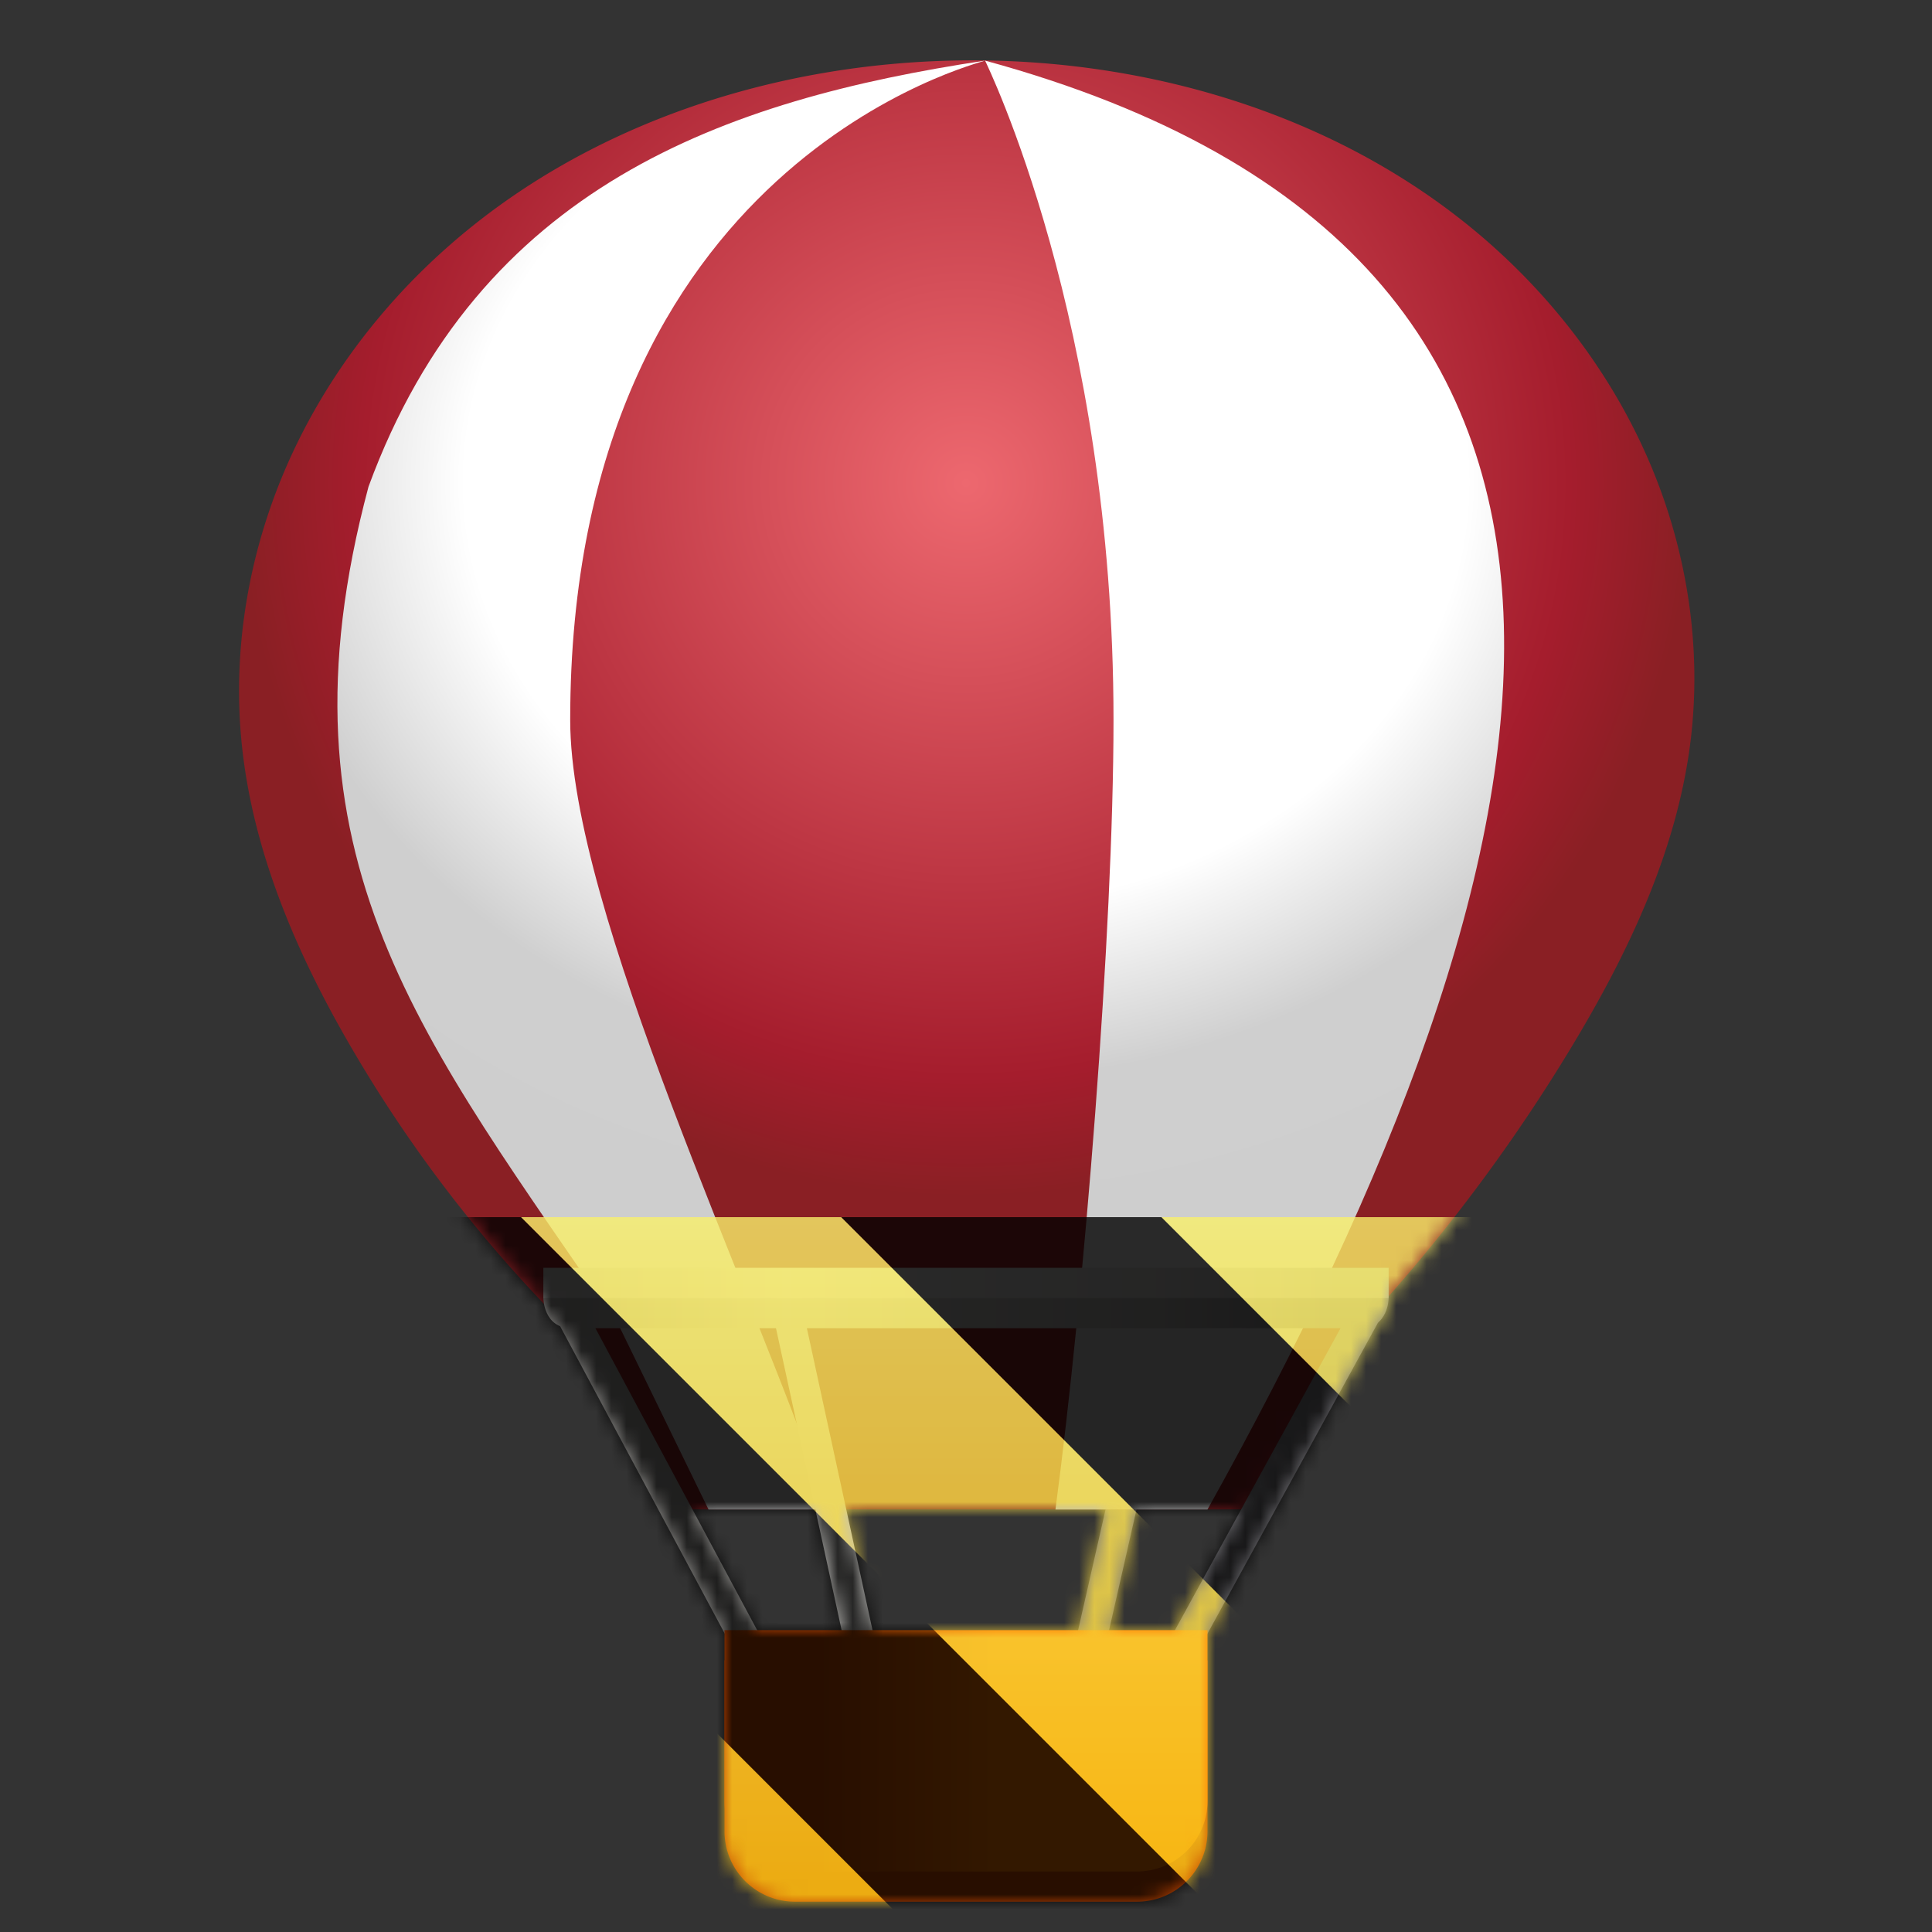 <svg xmlns="http://www.w3.org/2000/svg" xmlns:xlink="http://www.w3.org/1999/xlink" width="128" height="128"><rect width="100%" height="100%" fill="#333333" stroke="none"/><defs><clipPath id="b"><path d="M0 0h192v152H0z"/></clipPath><clipPath id="c"><path d="M0 0h192v152H0z"/></clipPath><clipPath id="o"><path d="M0 0h128v128H0z"/></clipPath><clipPath id="f"><path d="M0 0h128v128H0z"/></clipPath><clipPath id="r"><path d="M0 0h128v128H0z"/></clipPath><clipPath id="t"><path d="M0 0h128v128H0z"/></clipPath><clipPath id="d"><path d="M0 0h192v152H0z"/></clipPath><clipPath id="e"><path d="M0 0h192v152H0z"/></clipPath><mask id="j"><g filter="url(#a)"><path fill-opacity=".1" d="M0 0h128v128H0z"/></g></mask><mask id="A"><g filter="url(#a)"><path fill-opacity=".3" d="M0 0h128v128H0z"/></g></mask><mask id="y"><g filter="url(#a)"><path fill-opacity=".1" d="M0 0h128v128H0z"/></g></mask><mask id="v"><g filter="url(#a)"><path fill-opacity=".8" d="M0 0h128v128H0z"/></g></mask><mask id="m"><g filter="url(#a)"><path fill-opacity=".3" d="M0 0h128v128H0z"/></g></mask><mask id="D"><use xlink:href="#q"/></mask><g id="u" clip-path="url(#r)"><path d="M128 80.64V128H0V80.64zm0 0" fill="url(#s)"/><path d="M13.309 80.64L60.664 128H81.88l-47.36-47.36zm42.421 0L103.094 128h21.215L76.945 80.64zm42.43 0L128 110.48V89.27l-8.629-8.63zM0 88.548v21.215L18.238 128h21.215zm0 0"/></g><g id="p" clip-path="url(#f)"><path d="M77 88l-5 22" fill="none" stroke-width="2" stroke="#77767b"/><path d="M64 4c-12.355.09-24.879 4.074-34.176 12.215-4.652 4.066-8.449 9.133-10.898 14.805C16.48 36.695 15.402 42.977 16 49.125c.695 7.16 3.594 13.941 7.207 20.16a90.703 90.703 0 0014.398 18.7L44.395 100h37.96L91 87a114.167 114.167 0 0013.125-17.648c3.766-6.243 6.977-12.993 7.875-20.227.766-6.168-.207-12.52-2.613-18.254-2.403-5.734-6.219-10.848-10.907-14.93C89.105 7.773 76.434 3.911 64 4zm0 0" fill="url(#g)"/><path d="M65.262 4.016c-17.219 2.597-33.532 8.3-40.848 28.23C17.81 56.95 28.074 68.863 41.09 88l5.851 12.008h7.922C49.938 85.496 37.777 60.34 37.777 47.703c0-37.058 27.282-43.558 27.485-43.687zm.004 0c.07.187 8.511 17.238 8.507 43.687 0 13.957-1.949 38.047-3.847 52.305H80c24.254-43.512 32.934-82.988-14.734-95.992zm0 0" fill="url(#h)"/><use xlink:href="#i" transform="translate(-8 -16)" mask="url(#j)"/><path d="M52 86l5 23" fill="none" stroke-width="2" stroke="#c0bfbc"/><path d="M80 110v11.316a4.666 4.666 0 01-4.676 4.676H52.676A4.666 4.666 0 0148 121.316V110zm0 0" fill="#c64600"/><path d="M37.457 86.395L49.562 109" fill="none" stroke-width="2" stroke="#9a9996"/><path d="M36 84v2s0 2 1.871 2H90.13C92 88 92 86 92 86v-2zm0 0" fill="url(#k)"/><use xlink:href="#l" transform="translate(-8 -16)" mask="url(#m)"/><path d="M90.5 87l-12.063 22" fill="none" stroke-width="2" stroke="#77767b"/><path d="M80 108v11.316a4.666 4.666 0 01-4.676 4.676H52.676A4.666 4.666 0 0148 119.316V108zm0 0" fill="url(#n)"/></g><g id="l" clip-path="url(#c)"><path d="M44 100h56v2H44zm0 0" fill="#fff"/></g><g id="q" clip-path="url(#o)" filter="url(#a)"><use xlink:href="#p"/></g><g id="i" clip-path="url(#b)"><path d="M91 116l8-13H45l8.004 13zm0 0" fill-rule="evenodd"/></g><g id="C" clip-path="url(#t)"><use xlink:href="#u" mask="url(#v)"/></g><linearGradient id="s" gradientUnits="userSpaceOnUse" x1="300" y1="235" x2="428" y2="235" gradientTransform="matrix(0 .37 -.985 0 295.385 -30.36)"><stop offset="0" stop-color="#f9f06b"/><stop offset="1" stop-color="#f5c211"/></linearGradient><linearGradient id="k" gradientUnits="userSpaceOnUse" x1="46" y1="104" x2="96.377" y2="104" gradientTransform="translate(-8 -18)"><stop offset="0" stop-color="#9a9996"/><stop offset=".278" stop-color="#c0bfbc"/><stop offset=".774" stop-color="#9f9e9b"/><stop offset="1" stop-color="#77767b"/></linearGradient><linearGradient id="B" gradientUnits="userSpaceOnUse" x1="54" y1="284" x2="66" y2="284" gradientTransform="translate(0 -172)"><stop offset="0" stop-color="#c64600"/><stop offset="1" stop-color="#ff7800"/></linearGradient><linearGradient id="n" gradientUnits="userSpaceOnUse" x1="54" y1="284" x2="66" y2="284" gradientTransform="translate(0 -172)"><stop offset="0" stop-color="#c64600"/><stop offset="1" stop-color="#ff7800"/></linearGradient><linearGradient id="z" gradientUnits="userSpaceOnUse" x1="46" y1="104" x2="96.377" y2="104" gradientTransform="translate(-8 -18)"><stop offset="0" stop-color="#9a9996"/><stop offset=".278" stop-color="#c0bfbc"/><stop offset=".774" stop-color="#9f9e9b"/><stop offset="1" stop-color="#77767b"/></linearGradient><radialGradient id="x" gradientUnits="userSpaceOnUse" cx="64" cy="209.913" fx="64" fy="209.913" r="41.212" gradientTransform="matrix(1.553 0 0 1.31 -35.388 -243.047)"><stop offset="0" stop-color="#fff"/><stop offset=".519" stop-color="#fff"/><stop offset=".734" stop-color="#cfcfcf"/><stop offset="1" stop-color="#cecece"/></radialGradient><radialGradient id="h" gradientUnits="userSpaceOnUse" cx="64" cy="209.913" fx="64" fy="209.913" r="41.212" gradientTransform="matrix(1.553 0 0 1.31 -35.388 -243.047)"><stop offset="0" stop-color="#fff"/><stop offset=".519" stop-color="#fff"/><stop offset=".734" stop-color="#cfcfcf"/><stop offset="1" stop-color="#cecece"/></radialGradient><radialGradient id="g" gradientUnits="userSpaceOnUse" cx="64" cy="203.706" fx="64" fy="203.706" r="48" gradientTransform="matrix(1 0 0 .985 0 -168.648)"><stop offset="0" stop-color="#ed686f"/><stop offset=".833" stop-color="#a51d2d"/><stop offset="1" stop-color="#8a1f24"/></radialGradient><radialGradient id="w" gradientUnits="userSpaceOnUse" cx="64" cy="203.706" fx="64" fy="203.706" r="48" gradientTransform="matrix(1 0 0 .985 0 -168.648)"><stop offset="0" stop-color="#ed686f"/><stop offset=".833" stop-color="#a51d2d"/><stop offset="1" stop-color="#8a1f24"/></radialGradient><filter id="a" filterUnits="objectBoundingBox" x="0%" y="0%" width="100%" height="100%"><feColorMatrix in="SourceGraphic" values="0 0 0 0 1 0 0 0 0 1 0 0 0 0 1 0 0 0 1 0"/></filter></defs><path d="M77 88l-5 22" fill="none" stroke-width="2" stroke="#77767b"/><path d="M64 4c-12.355.09-24.879 4.074-34.176 12.215-4.652 4.066-8.449 9.133-10.898 14.805C16.48 36.695 15.402 42.977 16 49.125c.695 7.16 3.594 13.941 7.207 20.16a90.703 90.703 0 0014.398 18.7L44.395 100h37.96L91 87a114.167 114.167 0 0013.125-17.648c3.766-6.243 6.977-12.993 7.875-20.227.766-6.168-.207-12.52-2.613-18.254-2.403-5.734-6.219-10.848-10.907-14.93C89.105 7.773 76.434 3.911 64 4zm0 0" fill="url(#w)"/><path d="M65.262 4.016c-17.219 2.597-33.532 8.3-40.848 28.23C17.81 56.95 28.074 68.863 41.09 88l5.851 12.008h7.922C49.938 85.496 37.777 60.34 37.777 47.703c0-37.058 27.282-43.558 27.485-43.687zm.004 0c.07.187 8.511 17.238 8.507 43.687 0 13.957-1.949 38.047-3.847 52.305H80c24.254-43.512 32.934-82.988-14.734-95.992zm0 0" fill="url(#x)"/><use xlink:href="#i" transform="translate(-8 -16)" mask="url(#y)"/><path d="M52 86l5 23" fill="none" stroke-width="2" stroke="#c0bfbc"/><path d="M80 110v11.316a4.666 4.666 0 01-4.676 4.676H52.676A4.666 4.666 0 0148 121.316V110zm0 0" fill="#c64600"/><path d="M37.457 86.395L49.562 109" fill="none" stroke-width="2" stroke="#9a9996"/><path d="M36 84v2s0 2 1.871 2H90.13C92 88 92 86 92 86v-2zm0 0" fill="url(#z)"/><use xlink:href="#l" transform="translate(-8 -16)" mask="url(#A)"/><path d="M90.5 87l-12.063 22" fill="none" stroke-width="2" stroke="#77767b"/><path d="M80 108v11.316a4.666 4.666 0 01-4.676 4.676H52.676A4.666 4.666 0 0148 119.316V108zm0 0" fill="url(#B)"/><use xlink:href="#C" mask="url(#D)"/></svg>